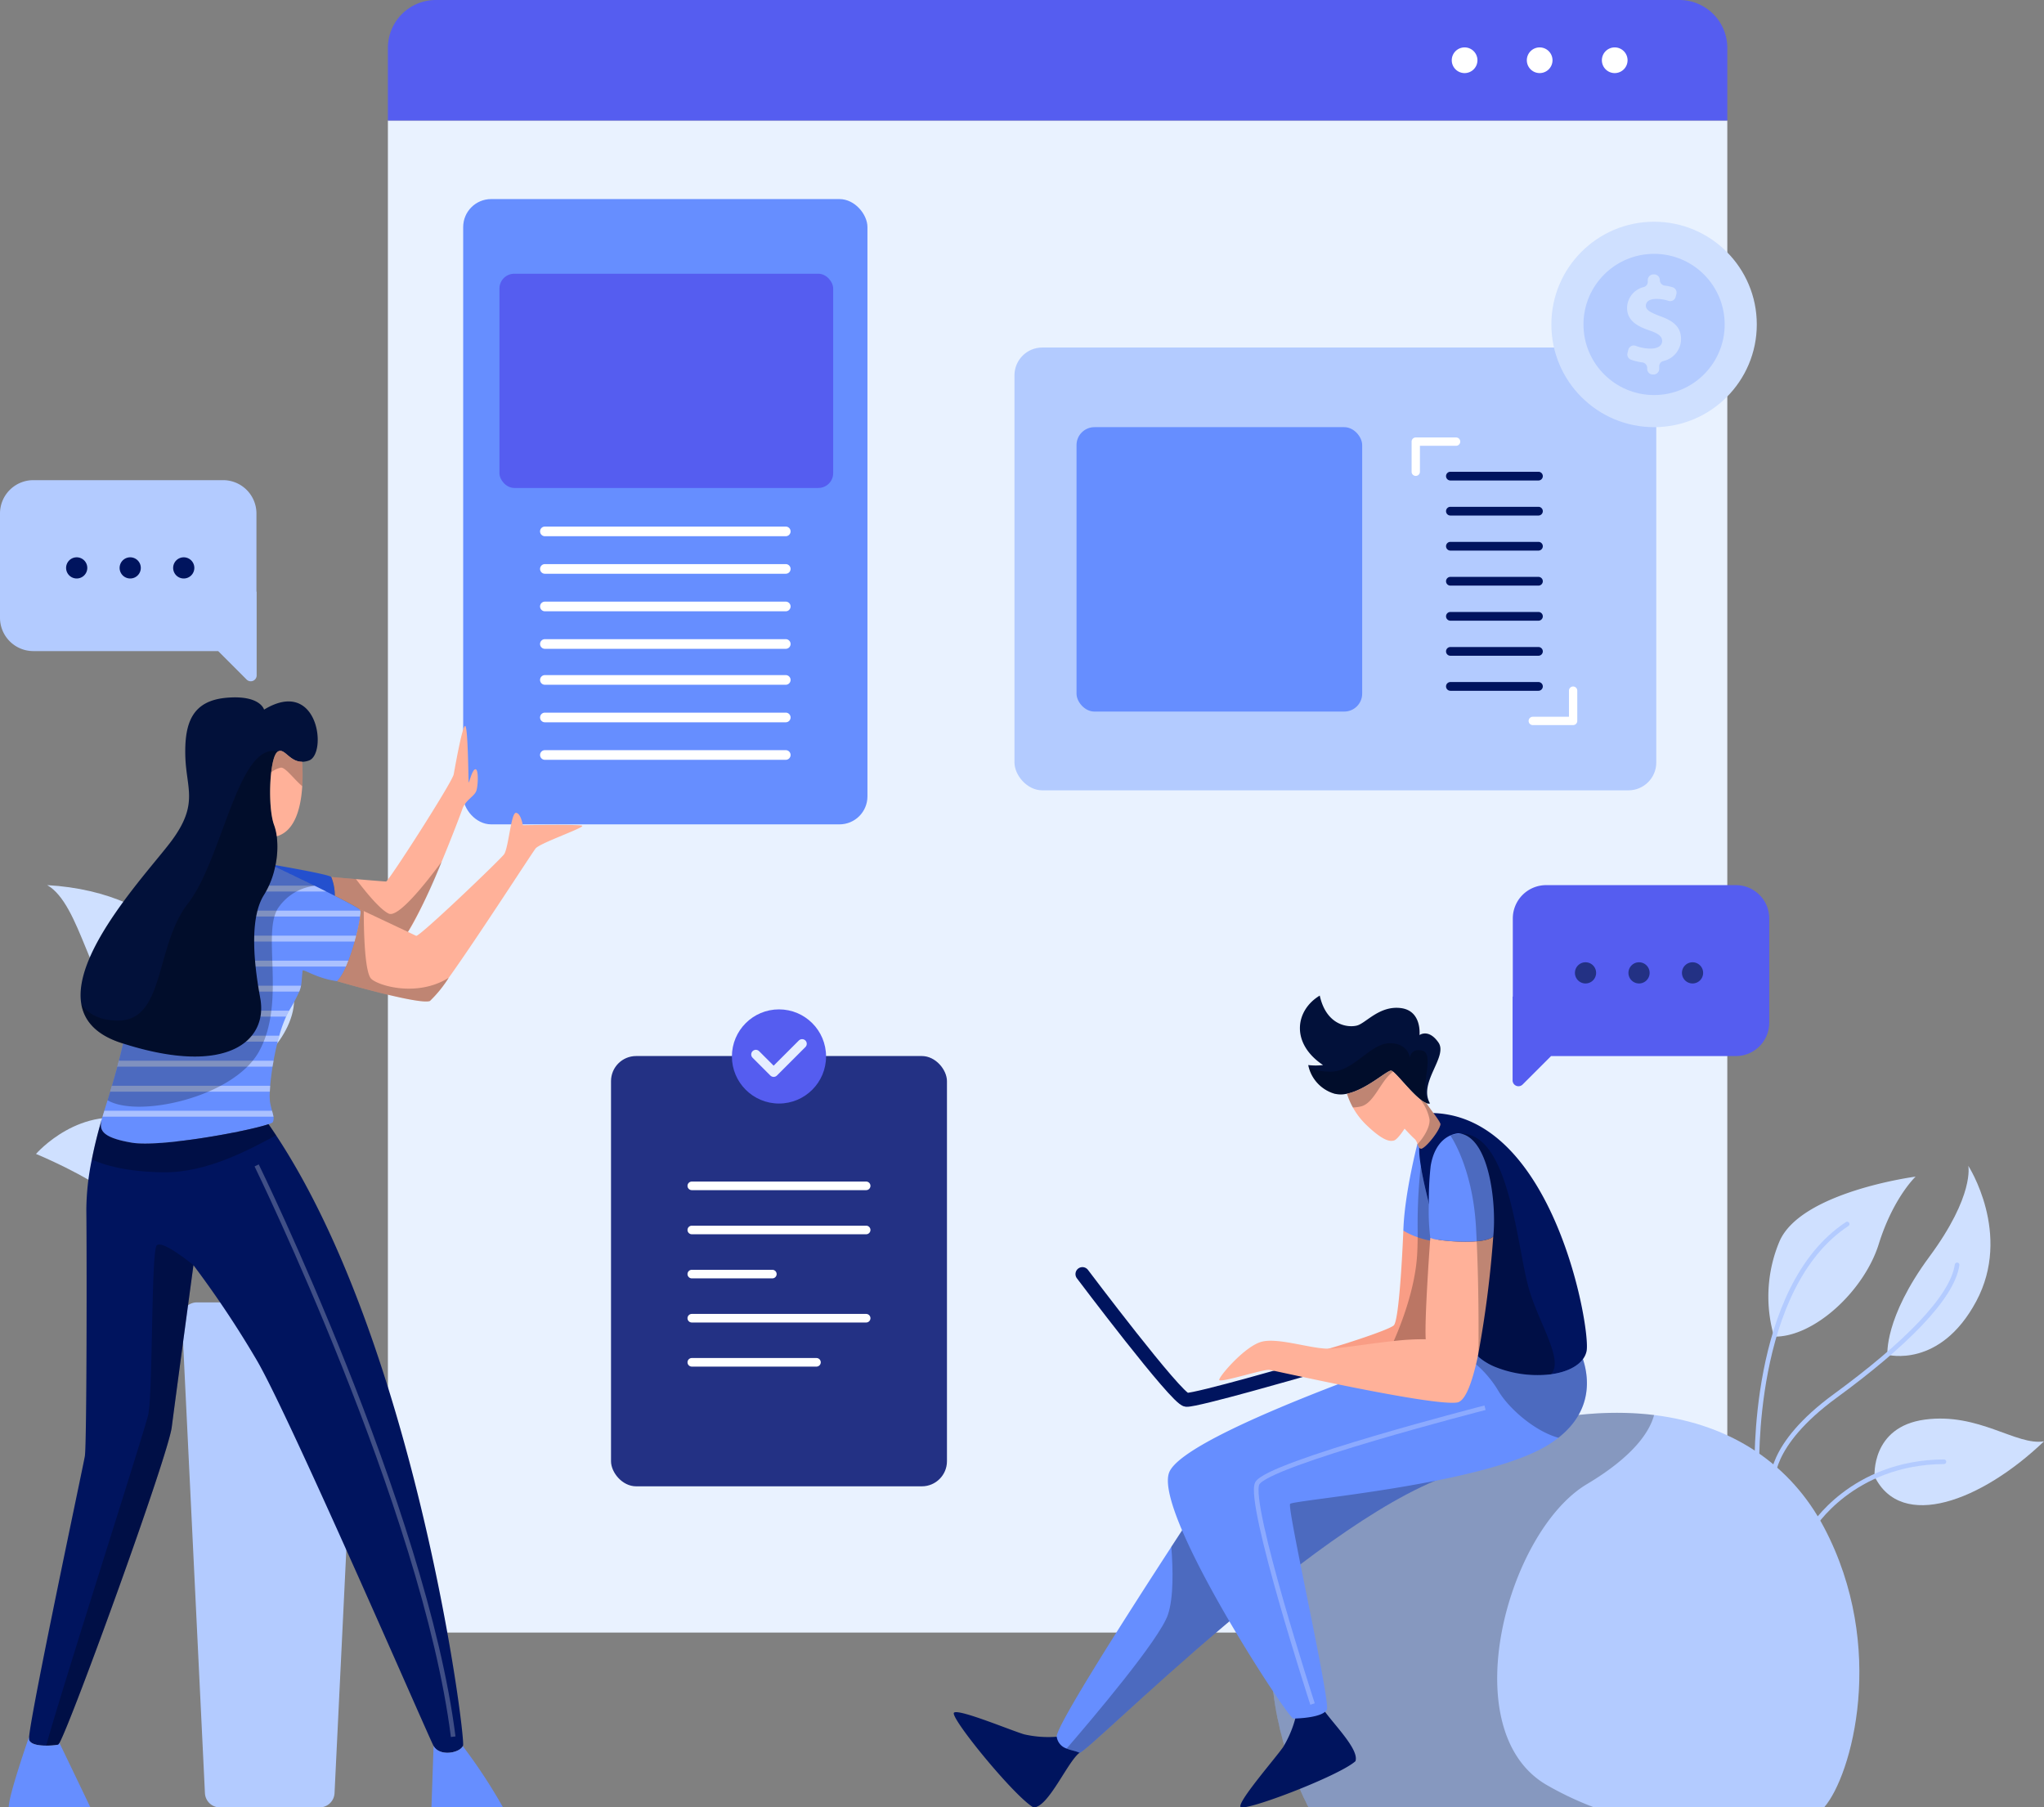 <svg xmlns="http://www.w3.org/2000/svg" width="339.202" height="299.921" viewBox="0 0 339.202 299.921">
  <rect x="0" y="0" width="339.202" height="299.921" fill="#808080" stroke="none"/>
  <g id="Group_2072" data-name="Group 2072" transform="translate(-912.423 -281.961)">
    <g id="Group_2049" data-name="Group 2049" transform="translate(976.795 281.961)">
      <g id="Group_2048" data-name="Group 2048">
        <path id="Rectangle_1308" data-name="Rectangle 1308" d="M0,0H222.275a0,0,0,0,1,0,0V240.908a10.01,10.01,0,0,1-10.01,10.01H10.01A10.01,10.01,0,0,1,0,240.908V0A0,0,0,0,1,0,0Z" transform="translate(0 19.995)" fill="#e9f2ff"/>
        <path id="Rectangle_1309" data-name="Rectangle 1309" d="M7.953,0H214.322a7.953,7.953,0,0,1,7.953,7.953V19.995a0,0,0,0,1,0,0H0a0,0,0,0,1,0,0V7.953A7.953,7.953,0,0,1,7.953,0Z" fill="#555df0"/>
      </g>
      <path id="Path_2918" data-name="Path 2918" d="M1117.584,290.673a2.131,2.131,0,1,1-2.131-2.13A2.131,2.131,0,0,1,1117.584,290.673Z" transform="translate(-936.774 -280.676)" fill="#fff"/>
      <path id="Path_2919" data-name="Path 2919" d="M1128.005,290.673a2.13,2.13,0,1,1-2.131-2.13A2.131,2.131,0,0,1,1128.005,290.673Z" transform="translate(-934.739 -280.676)" fill="#fff"/>
      <path id="Path_2920" data-name="Path 2920" d="M1138.426,290.673a2.131,2.131,0,1,1-2.131-2.13A2.131,2.131,0,0,1,1138.426,290.673Z" transform="translate(-932.704 -280.676)" fill="#fff"/>
    </g>
    <g id="Group_2051" data-name="Group 2051" transform="translate(918.403 428.839)">
      <path id="Path_2921" data-name="Path 2921" d="M961.506,441.438H937.324a2.487,2.487,0,0,0-2.483,2.607l3.82,78.828a2.486,2.486,0,0,0,2.483,2.366h16.542a2.486,2.486,0,0,0,2.482-2.366l3.821-78.828A2.487,2.487,0,0,0,961.506,441.438Z" transform="translate(-910.632 -372.196)" fill="#b3cbff"/>
      <g id="Group_2050" data-name="Group 2050">
        <path id="Path_2922" data-name="Path 2922" d="M943.724,397.811s-2.177-1.253-.7-5.957,10.133-4.83,10.978-6.505C955.1,391.8,946.789,400.053,943.724,397.811Z" transform="translate(-911.274 -367.505)" fill="#cfe0ff"/>
        <path id="Path_2923" data-name="Path 2923" d="M936.333,419.564s-.551-7.529-10.515-10.838-17.4,5.276-17.4,5.276,8.444,3.475,12.836,7.079S935.194,425.5,936.333,419.564Z" transform="translate(-908.423 -369.397)" fill="#cfe0ff"/>
        <path id="Path_2924" data-name="Path 2924" d="M935.135,390.118s-5.094,3.068-11.343-1.958-7.769-19.1-13.342-22.283C930.885,367.05,940.229,381.019,935.135,390.118Z" transform="translate(-908.593 -365.877)" fill="#cfe0ff"/>
        <path id="Path_2925" data-name="Path 2925" d="M948.752,441.367s-2.254-46.037-20.24-59.858" transform="translate(-910.103 -367.184)" fill="none" stroke="#b3cbff" stroke-linecap="round" stroke-linejoin="round" stroke-width="0.772"/>
        <path id="Path_2926" data-name="Path 2926" d="M946.392,428.524s-3.348-8.917-19.816-12.186" transform="translate(-909.941 -370.097)" fill="none" stroke="#b3cbff" stroke-linecap="round" stroke-linejoin="round" stroke-width="0.772"/>
        <path id="Path_2927" data-name="Path 2927" d="M944.048,407.212s-2.382-9.738,2.687-14.765" transform="translate(-911.356 -368.099)" fill="none" stroke="#b3cbff" stroke-linecap="round" stroke-linejoin="round" stroke-width="0.772"/>
      </g>
    </g>
    <g id="Group_2057" data-name="Group 2057" transform="translate(1080.774 339.629)">
      <rect id="Rectangle_1310" data-name="Rectangle 1310" width="106.508" height="73.48" rx="4.616" fill="#b3cbff"/>
      <g id="Group_2052" data-name="Group 2052" transform="translate(10.298 13.215)">
        <rect id="Rectangle_1311" data-name="Rectangle 1311" width="47.404" height="47.195" rx="2.976" fill="#668eff"/>
      </g>
      <g id="Group_2056" data-name="Group 2056" transform="translate(65.905 14.927)">
        <path id="Path_2928" data-name="Path 2928" d="M1133.7,348.906h-14.612a.726.726,0,0,1-.724-.725h0a.726.726,0,0,1,.724-.724H1133.7a.727.727,0,0,1,.724.724h0A.727.727,0,0,1,1133.7,348.906Z" transform="translate(-1112.65 -341.768)" fill="#00145e"/>
        <path id="Path_2929" data-name="Path 2929" d="M1133.7,353.772h-14.612a.726.726,0,0,1-.724-.724h0a.726.726,0,0,1,.724-.725H1133.7a.727.727,0,0,1,.724.725h0A.727.727,0,0,1,1133.7,353.772Z" transform="translate(-1112.65 -340.818)" fill="#00145e"/>
        <path id="Path_2930" data-name="Path 2930" d="M1133.7,358.638h-14.612a.726.726,0,0,1-.724-.724h0a.726.726,0,0,1,.724-.726H1133.7a.727.727,0,0,1,.724.726h0A.727.727,0,0,1,1133.7,358.638Z" transform="translate(-1112.65 -339.867)" fill="#00145e"/>
        <path id="Path_2931" data-name="Path 2931" d="M1133.7,363.5h-14.612a.726.726,0,0,1-.724-.726h0a.726.726,0,0,1,.724-.724H1133.7a.727.727,0,0,1,.724.724h0A.727.727,0,0,1,1133.7,363.5Z" transform="translate(-1112.65 -338.917)" fill="#00145e"/>
        <path id="Path_2932" data-name="Path 2932" d="M1133.7,368.371h-14.612a.726.726,0,0,1-.724-.724h0a.726.726,0,0,1,.724-.726H1133.7a.727.727,0,0,1,.724.726h0A.727.727,0,0,1,1133.7,368.371Z" transform="translate(-1112.65 -337.967)" fill="#00145e"/>
        <path id="Path_2933" data-name="Path 2933" d="M1133.7,373.237h-14.612a.725.725,0,0,1-.724-.724h0a.725.725,0,0,1,.724-.724H1133.7a.726.726,0,0,1,.724.724h0A.726.726,0,0,1,1133.7,373.237Z" transform="translate(-1112.65 -337.017)" fill="#00145e"/>
        <path id="Path_2934" data-name="Path 2934" d="M1133.7,378.1h-14.612a.726.726,0,0,1-.724-.726h0a.726.726,0,0,1,.724-.724H1133.7a.727.727,0,0,1,.724.724h0A.727.727,0,0,1,1133.7,378.1Z" transform="translate(-1112.65 -336.067)" fill="#00145e"/>
        <g id="Group_2055" data-name="Group 2055">
          <g id="Group_2053" data-name="Group 2053">
            <path id="Path_2935" data-name="Path 2935" d="M1114.274,349.075a.69.69,0,0,1-.69-.69v-5a.689.689,0,0,1,.69-.69h6.72a.69.69,0,0,1,0,1.379h-6.03v4.309A.691.691,0,0,1,1114.274,349.075Z" transform="translate(-1113.584 -342.697)" fill="#fff"/>
          </g>
          <g id="Group_2054" data-name="Group 2054" transform="translate(19.393 41.348)">
            <path id="Path_2936" data-name="Path 2936" d="M1137.219,383.668h-6.72a.69.69,0,0,1,0-1.379h6.03V377.98a.69.69,0,1,1,1.379,0v5A.689.689,0,0,1,1137.219,383.668Z" transform="translate(-1129.809 -377.29)" fill="#fff"/>
          </g>
        </g>
      </g>
    </g>
    <g id="Group_2058" data-name="Group 2058" transform="translate(989.289 314.996)">
      <rect id="Rectangle_1312" data-name="Rectangle 1312" width="67.086" height="103.759" rx="4.64" fill="#668eff"/>
      <path id="Path_2937" data-name="Path 2937" d="M1042.7,377.289h-39.973a.8.8,0,0,1-.8-.8h0a.8.8,0,0,1,.8-.8H1042.7a.8.8,0,0,1,.8.8h0A.8.8,0,0,1,1042.7,377.289Z" transform="translate(-989.169 -296.695)" fill="#fff"/>
      <path id="Path_2938" data-name="Path 2938" d="M1042.7,382.5h-39.973a.8.8,0,0,1-.8-.8h0a.8.8,0,0,1,.8-.8H1042.7a.8.8,0,0,1,.8.8h0A.8.8,0,0,1,1042.7,382.5Z" transform="translate(-989.169 -295.678)" fill="#fff"/>
      <path id="Path_2939" data-name="Path 2939" d="M1042.7,387.709h-39.973a.8.8,0,0,1-.8-.8h0a.8.8,0,0,1,.8-.8H1042.7a.8.8,0,0,1,.8.8h0A.8.8,0,0,1,1042.7,387.709Z" transform="translate(-989.169 -294.661)" fill="#fff"/>
      <path id="Path_2940" data-name="Path 2940" d="M1042.7,356.667h-39.973a.8.8,0,0,1-.8-.8h0a.8.8,0,0,1,.8-.8H1042.7a.8.8,0,0,1,.8.8h0A.8.8,0,0,1,1042.7,356.667Z" transform="translate(-989.169 -300.722)" fill="#fff"/>
      <path id="Path_2941" data-name="Path 2941" d="M1042.7,361.878h-39.973a.8.8,0,0,1-.8-.8h0a.8.8,0,0,1,.8-.8H1042.7a.8.8,0,0,1,.8.8h0A.8.8,0,0,1,1042.7,361.878Z" transform="translate(-989.169 -299.705)" fill="#fff"/>
      <path id="Path_2942" data-name="Path 2942" d="M1042.7,367.088h-39.973a.8.8,0,0,1-.8-.8h0a.8.8,0,0,1,.8-.8H1042.7a.8.8,0,0,1,.8.8h0A.8.8,0,0,1,1042.7,367.088Z" transform="translate(-989.169 -298.687)" fill="#fff"/>
      <path id="Path_2943" data-name="Path 2943" d="M1042.7,372.3h-39.973a.8.8,0,0,1-.8-.8h0a.8.8,0,0,1,.8-.8H1042.7a.8.8,0,0,1,.8.8h0A.8.8,0,0,1,1042.7,372.3Z" transform="translate(-989.169 -297.67)" fill="#fff"/>
      <rect id="Rectangle_1313" data-name="Rectangle 1313" width="55.382" height="35.546" rx="2.454" transform="translate(6.018 12.39)" fill="#555df0"/>
    </g>
    <g id="Group_2059" data-name="Group 2059" transform="translate(1123.417 516.408)">
      <path id="Path_2944" data-name="Path 2944" d="M1180,543.583h-85.556s-20.788-38.021,14.029-55.4c16.668-8.318,31.368-11.173,43.314-9.71,13,1.591,22.747,8.308,28.214,18.672C1190.487,517.034,1184.587,538.337,1180,543.583Z" transform="translate(-1088.285 -478.109)" fill="#b3cbff"/>
      <path id="Path_2945" data-name="Path 2945" d="M1133.784,539.757a53.725,53.725,0,0,0,8.06,3.826h-47.4s-20.788-38.021,14.029-55.4c16.668-8.318,31.368-11.173,43.314-9.71-.662,2.505-3.08,6.658-11.141,11.463C1127.443,497.8,1118.486,530.58,1133.784,539.757Z" transform="translate(-1088.285 -478.109)" opacity="0.25"/>
    </g>
    <g id="Group_2061" data-name="Group 2061" transform="translate(913.876 397.683)">
      <path id="Path_2946" data-name="Path 2946" d="M997.023,393.478c-.3.957-1.8,1.518-2.337,3.072-.229.672-1.664,4.483-3.434,8.741-2.332,5.606-5.247,11.992-6.769,13.018-1.365.919-4.713.7-7.67.271.714-2.552,1.113-4.906.953-5.27a1.08,1.08,0,0,0-.313-.262l0,0c-.625-.418-2.1-1.2-3.927-2.119a8.205,8.205,0,0,0-.593-3.118s1.99.176,4.11.35c2.308.2,4.777.4,4.989.4.409,0,10.98-16.469,11.224-17.781s1.394-7.867,1.885-8.032.547,9.044.6,9.343.52-2.024,1.09-2.156S997.322,392.522,997.023,393.478Z" transform="translate(-919.418 -378.005)" fill="#ffb199"/>
      <path id="Path_2947" data-name="Path 2947" d="M975.24,410.981c-.165.763-.892,1.108-1.7,1.25a8.671,8.671,0,0,1-2.557-.023l-6.368-4.014-1.007-6.392.934.157c2.612.451,9.807,1.715,10.208,2.124a8.207,8.207,0,0,1,.593,3.118A15.176,15.176,0,0,1,975.24,410.981Z" transform="translate(-921.238 -374.283)" fill="#2450ce"/>
      <path id="Path_2948" data-name="Path 2948" d="M983.983,410.785a30.174,30.174,0,0,1-.649,3.172c-.082.318-.17.649-.262.98l-.014.055c-.294,1.048-.638,2.129-1.021,3.117-.133.341-.267.667-.4.979a8.489,8.489,0,0,1-1.476,2.432c-3.356-.491-5.072-1.8-5.734-1.8-.142,1.251-.134,1.9-.258,2.544a5.223,5.223,0,0,1-.3.979,29.214,29.214,0,0,1-1.654,3.117c-.01.019-.019.032-.029.051a9.894,9.894,0,0,0-.5.984,22.006,22.006,0,0,0-1.131,3.167c-.092.323-.184.654-.267.985-.268,1.043-.492,2.119-.681,3.167-.06.331-.115.662-.17.984-.179,1.145-.313,2.23-.391,3.169-.027.349-.05.68-.06.984a8.528,8.528,0,0,0,.05,1.83c.11.557.221.989.313,1.339a9.362,9.362,0,0,1,.247.984,1.489,1.489,0,0,1-.1.874c-.037.092-.294.221-.736.372-3.448,1.192-17.973,3.873-22.7,3.072-5.325-.9-5.325-2.294-5-3.77.028-.115.079-.3.152-.547s.179-.593.3-.984c.156-.492.341-1.081.543-1.743.139-.442.281-.92.433-1.426.1-.317.192-.648.294-.984.289-.989.593-2.056.892-3.169.089-.321.176-.653.258-.984.271-1.039.528-2.1.767-3.167.074-.326.143-.657.212-.985.221-1.071.418-2.137.57-3.167.051-.331.092-.662.134-.984a25.6,25.6,0,0,0,.211-3.169c0-.165,0-.331-.01-.492s-.01-.322-.01-.486a15.236,15.236,0,0,1,.341-3.173c.069-.331.152-.657.239-.979a18.97,18.97,0,0,1,1.2-3.172c.161-.341.331-.667.506-.98a21.576,21.576,0,0,1,2.111-3.172c.294-.373.58-.7.832-.98a8.715,8.715,0,0,1,.929-.9,44.773,44.773,0,0,1,4.06-2.271c.6-.317,1.237-.644,1.89-.979,4.167-2.153,8.962-4.538,8.962-4.538s.809.381,2.083.979c1.857.883,4.694,2.235,7.407,3.56.023.008.046.023.069.032.653.322,1.3.634,1.912.947.147.069.286.142.428.212q.509.249.984.492c1.83.924,3.3,1.7,3.926,2.119l0,0a1.079,1.079,0,0,1,.313.262.4.4,0,0,1,.023.082A4.234,4.234,0,0,1,983.983,410.785Z" transform="translate(-925.662 -374.417)" fill="#668eff"/>
      <g id="Group_2060" data-name="Group 2060" transform="translate(15.558 31.236)" opacity="0.45">
        <path id="Path_2949" data-name="Path 2949" d="M975.891,405.891H953.567c.6-.317,1.237-.644,1.89-.979h18.452C974.584,405.243,975.251,405.569,975.891,405.891Z" transform="translate(-938.757 -404.912)" fill="#fff"/>
        <path id="Path_2950" data-name="Path 2950" d="M982.47,409.365H948.7c.294-.373.58-.7.832-.98H982.52A4.231,4.231,0,0,1,982.47,409.365Z" transform="translate(-939.708 -404.234)" fill="#fff"/>
        <path id="Path_2951" data-name="Path 2951" d="M982.249,411.859c-.082.318-.17.649-.262.98H946.508c.161-.341.331-.667.506-.98Z" transform="translate(-940.135 -403.556)" fill="#fff"/>
        <path id="Path_2952" data-name="Path 2952" d="M981.187,415.333c-.133.341-.267.667-.4.979H945.3c.069-.331.152-.657.239-.979Z" transform="translate(-940.37 -402.877)" fill="#fff"/>
        <path id="Path_2953" data-name="Path 2953" d="M973.371,418.807a5.222,5.222,0,0,1-.3.979H945.038c0-.165,0-.331-.01-.492s-.01-.322-.01-.486Z" transform="translate(-940.426 -402.199)" fill="#fff"/>
        <path id="Path_2954" data-name="Path 2954" d="M971.442,422.277a9.914,9.914,0,0,0-.5.984h-26.2c.052-.331.092-.662.134-.984Z" transform="translate(-940.479 -401.521)" fill="#fff"/>
        <path id="Path_2955" data-name="Path 2955" d="M969.943,425.75c-.092.323-.184.654-.267.985H944.092c.074-.326.143-.657.212-.985Z" transform="translate(-940.607 -400.843)" fill="#fff"/>
        <path id="Path_2956" data-name="Path 2956" d="M969.163,429.224c-.06.331-.115.662-.17.984H943.234c.088-.321.176-.653.258-.984Z" transform="translate(-940.774 -400.165)" fill="#fff"/>
        <path id="Path_2957" data-name="Path 2957" d="M968.8,432.7c-.028.349-.05.68-.06.984H942.242c.1-.317.193-.648.294-.984Z" transform="translate(-940.968 -399.487)" fill="#fff"/>
        <path id="Path_2958" data-name="Path 2958" d="M969.555,437.156H941.176c.079-.262.179-.593.3-.984h27.833A9.382,9.382,0,0,1,969.555,437.156Z" transform="translate(-941.176 -398.808)" fill="#fff"/>
      </g>
      <path id="Path_2959" data-name="Path 2959" d="M976.036,389.254a3.3,3.3,0,0,1-1.137.212c-2.142.008-2.956-2.424-4.064-1.66l-.042.027c-1.315.984-1.641,9.178-.547,12.125a8.539,8.539,0,0,1,.442,1.872,15.06,15.06,0,0,1-.268,5.058,14.369,14.369,0,0,1-1.838,4.653c-2.217,3.5-1.941,10.051-.63,17.156,1.3,7.066-5.5,13.044-22.77,7.522-.092-.032-.189-.06-.286-.092-4.18-1.357-6.138-3.641-6.635-6.414-1.573-8.82,11.642-22.581,15.049-27.239,4.479-6.121,2.322-8.589,2.2-14.08s1.228-9.058,6.842-9.55,6.231,1.969,6.231,1.969C977.622,375.322,979.1,388.159,976.036,389.254Z" transform="translate(-926.213 -378.779)" fill="#02113a"/>
      <path id="Path_2960" data-name="Path 2960" d="M969.78,392.071c-.216,3.453-1.15,7.444-4.23,8.308a8.543,8.543,0,0,0-.442-1.872c-.694-1.862-.814-5.826-.483-8.736.2-1.691.547-3.025,1.03-3.389,1.131-.851,1.936,1.641,4.106,1.633A31.453,31.453,0,0,1,969.78,392.071Z" transform="translate(-921.074 -377.329)" fill="#ffb199"/>
      <path id="Path_2961" data-name="Path 2961" d="M1003,541.272l-.041.087c-.612,1.164-3.868,1.747-4.852-.046-.01-.014-.013-.027-.023-.042-.984-1.885-23.928-54.818-29.34-64a166.45,166.45,0,0,0-10.484-15.726l0,0s-2.948,21.794-3.6,26.875c-.63,4.855-16.461,48.445-18.636,52.4-.1.184-.17.281-.211.289a12.856,12.856,0,0,1-2,.157c-1.242,0-2.589-.2-2.833-.979a1.809,1.809,0,0,1,.01-.5c.483-5.057,8.938-44.743,9.247-46.536.331-1.885.331-34.339.249-40.891a42.325,42.325,0,0,1,.914-8.363c.727-3.689,1.623-6.552,1.623-6.552-.326,1.476-.326,2.869,5,3.77,4.727.8,19.252-1.88,22.7-3.072q.635.911,1.255,1.854C995.331,475.35,1003.483,540.081,1003,541.272Z" transform="translate(-927.612 -367.322)" fill="#00145e"/>
      <path id="Path_2962" data-name="Path 2962" d="M941.708,534.8H928.162c-.11-1.747,3.371-11.725,3.371-11.725a1.81,1.81,0,0,0-.01.5c.41,1.315,3.931.984,4.833.822.042-.008.111-.105.211-.289C938.265,527.6,941.708,534.8,941.708,534.8Z" transform="translate(-928.16 -350.603)" fill="#668eff"/>
      <path id="Path_2963" data-name="Path 2963" d="M998.728,534.555H986.847l.354-10.208c.984,1.793,4.24,1.21,4.852.045A89.8,89.8,0,0,1,998.728,534.555Z" transform="translate(-916.701 -350.355)" fill="#668eff"/>
      <path id="Path_2964" data-name="Path 2964" d="M1006.7,400.709c-.565.685-9.481,14.558-14.428,21.473a20.527,20.527,0,0,1-3.109,3.84c-1.641.745-15.408-3.27-15.408-3.27,1.118-1.116,2.171-3.926,2.9-6.529.116-.414.226-.828.323-1.224s.184-.753.257-1.1c.027-.12.05-.234.074-.349s.05-.231.068-.341c.087-.436.152-.832.2-1.168.013-.082.023-.161.028-.234a2.266,2.266,0,0,0,0-.851,1.062,1.062,0,0,0-.294-.252c.087.041.4.188.864.409,1.683.791,5.338,2.515,7.334,3.458.735.349,1.25.593,1.355.648.492.244,13.849-12.538,14.586-13.523s1.15-6.882,1.967-6.882,1.145,2.046,1.145,2.046,9.178-.161,9.836.082S1007.433,399.807,1006.7,400.709Z" transform="translate(-919.258 -375.649)" fill="#ffb199"/>
      <path id="Path_2965" data-name="Path 2965" d="M957.8,458.171s-2.948,21.794-3.6,26.875c-.63,4.855-16.461,48.445-18.636,52.4-.1.184-.17.281-.211.289a12.849,12.849,0,0,1-2,.157c2.681-9.66,16.172-51.7,16.917-54.818.819-3.439.488-27.2,1.434-28.185S957.8,458.171,957.8,458.171Z" transform="translate(-927.148 -363.946)" opacity="0.25"/>
      <path id="Path_2966" data-name="Path 2966" d="M970.268,440c-4.446,2.353-11.453,6.249-18.792,6.134-6.207-.1-9.849-1.229-11.785-2.134.727-3.689,1.623-6.552,1.623-6.552-.326,1.476-.326,2.869,5,3.77,4.727.8,19.252-1.88,22.7-3.072Q969.648,439.062,970.268,440Z" transform="translate(-925.908 -367.322)" opacity="0.25"/>
      <path id="Path_2967" data-name="Path 2967" d="M962.578,443.76s27.861,57.021,32.615,94.8" transform="translate(-921.439 -366.091)" fill="none" stroke="#fff" stroke-miterlimit="10" stroke-width="0.769" opacity="0.25"/>
      <path id="Path_2968" data-name="Path 2968" d="M969.751,392.071c-1.453-1.247-2.805-3.159-3.55-3.081a3.736,3.736,0,0,0-1.605.782c.2-1.691.547-3.025,1.03-3.389,1.131-.851,1.936,1.641,4.106,1.633A31.431,31.431,0,0,1,969.751,392.071Z" transform="translate(-921.045 -377.329)" opacity="0.25"/>
      <path id="Path_2969" data-name="Path 2969" d="M991.252,401.607a85.683,85.683,0,0,1-5.582,11.633c-2.548-1.2-7.785-3.674-8.2-3.867l-.019-.01,0,0c-.625-.418-2.1-1.2-3.927-2.119a8.2,8.2,0,0,0-.593-3.118s1.99.176,4.11.35c1.651,2.184,3.986,5.039,5.425,5.724C983.983,410.923,988.286,405.617,991.252,401.607Z" transform="translate(-919.418 -374.321)" opacity="0.25"/>
      <path id="Path_2970" data-name="Path 2970" d="M992.269,419.585a20.526,20.526,0,0,1-3.109,3.84c-1.641.745-15.408-3.27-15.408-3.27,1.118-1.116,2.171-3.926,2.9-6.529.116-.414.226-.828.323-1.224s.184-.753.257-1.1c.027-.12.05-.234.074-.349s.05-.231.068-.341c.087-.436.152-.832.2-1.168.013-.083.023-.161.028-.234a2.266,2.266,0,0,0,0-.851,1.062,1.062,0,0,0-.294-.252c.087.041.4.188.864.409,0,2.689.1,10.1,1.232,11.233S987.009,422.869,992.269,419.585Z" transform="translate(-919.258 -373.053)" opacity="0.25"/>
      <path id="Path_2971" data-name="Path 2971" d="M976.26,405.455A8.5,8.5,0,0,0,970.288,409c-2.957,4.069,1.32,15.651-3.279,23.955-4.207,7.605-20.061,11.081-25.129,8.088.139-.442.281-.92.433-1.426.1-.317.192-.648.294-.984.289-.988.593-2.056.892-3.169.088-.322.176-.653.258-.984.244-.938.478-1.894.694-2.855,17.27,5.522,24.07-.455,22.77-7.522-1.311-7.1-1.587-13.657.63-17.156a14.37,14.37,0,0,0,1.838-4.653c1.807.859,4.2,2,6.5,3.127C976.214,405.431,976.237,405.446,976.26,405.455Z" transform="translate(-925.481 -374.187)" opacity="0.25"/>
      <path id="Path_2972" data-name="Path 2972" d="M970.225,398.507a8.547,8.547,0,0,1,.442,1.872,15.06,15.06,0,0,1-.268,5.058,14.37,14.37,0,0,1-1.838,4.653c-2.217,3.5-1.941,10.051-.63,17.156,1.3,7.066-5.5,13.044-22.77,7.522-.092-.032-.189-.06-.286-.092-4.18-1.357-6.138-3.641-6.635-6.414,1.03,1.449,2.828,2.653,5.968,2.7,7.988.11,6.186-12.346,11.73-19.449s8.1-25.483,14.2-25.3a1.811,1.811,0,0,1,.676.147l-.042.028C969.458,387.366,969.131,395.561,970.225,398.507Z" transform="translate(-926.192 -377.328)" opacity="0.25"/>
    </g>
    <g id="Group_2062" data-name="Group 2062" transform="translate(1070.698 447.164)">
      <path id="Path_2973" data-name="Path 2973" d="M1098.7,474.686s-17.755,5.135-19.393,5.026-17.263-20.869-17.263-20.869" transform="translate(-1040.69 -412.626)" fill="none" stroke="#00145e" stroke-linecap="round" stroke-linejoin="round" stroke-width="2.308"/>
      <path id="Path_2974" data-name="Path 2974" d="M1061.267,523.745a18.164,18.164,0,0,1-5.407-.4c-2.213-.655-10.817-4.261-11.637-3.6s10,13.931,13.193,15.733c2.459,0,5.619-7.548,7.622-9.067s-.984-3.061-.984-3.061Z" transform="translate(-1044.178 -400.751)" fill="#00145e"/>
      <path id="Path_2975" data-name="Path 2975" d="M1093.159,520.942a18.219,18.219,0,0,1-2.086,5.006c-1.319,1.893-7.452,8.924-7.088,9.909s16.371-5.1,19.088-7.565c.775-2.333-5.394-7.711-6.2-10.09s-3.215-.03-3.215-.03Z" transform="translate(-1036.409 -401.244)" fill="#00145e"/>
      <path id="Path_2976" data-name="Path 2976" d="M1125.64,487.477c-21.992,5.9-62.409,47.2-63.393,46.657-.492-.271-1.347-.381-2.129-.7a2.4,2.4,0,0,1-1.642-1.959c-.239-1.627,12.318-21.206,19.018-31.509,2.432-3.739,4.093-6.258,4.093-6.258l7.045-6.231s33.6-7.048,33.523-7.375S1147.632,481.578,1125.64,487.477Z" transform="translate(-1041.387 -408.482)" fill="#668eff"/>
      <path id="Path_2977" data-name="Path 2977" d="M1125.371,487.477c-21.992,5.9-62.409,47.2-63.393,46.657-.492-.271-1.347-.381-2.129-.7,4.267-4.938,15.413-18.1,16.805-22.195.966-2.833.856-7.61.57-11.274,2.433-3.739,4.093-6.258,4.093-6.258l7.045-6.231s33.6-7.048,33.523-7.375S1147.363,481.578,1125.371,487.477Z" transform="translate(-1041.118 -408.482)" opacity="0.25"/>
      <path id="Path_2978" data-name="Path 2978" d="M1138.715,484.311a19.024,19.024,0,0,1-1.8,1.247c-10.71,6.552-42.174,9.067-42.721,9.725s6.745,32.83,6.092,34.14-4.7,1.476-5.573,1.476-23.028-33.764-20.623-40.752,50.257-22.618,50.257-22.618l2.056.2,15.536,1.545S1146.945,477.837,1138.715,484.311Z" transform="translate(-1038.373 -410.93)" fill="#668eff"/>
      <path id="Path_2979" data-name="Path 2979" d="M1130.939,484.088c-3.931-1.09-8.258-4.869-9.993-7.825a17.638,17.638,0,0,0-7.213-6.719l2.1-.874a10.43,10.43,0,0,0,5.026,3.826c6.12,2.2,12.181,1.2,14.148-1.467C1135.969,473.94,1136.732,479.531,1130.939,484.088Z" transform="translate(-1030.597 -410.707)" opacity="0.25"/>
      <path id="Path_2980" data-name="Path 2980" d="M1117.354,458.93l-1.89,15.022-.06.491-4.041,1.859-21.854-2.732a40.09,40.09,0,0,0,6.12-.657c2.4-.543,11.693-3.494,12.709-4.367s1.6-15.734,1.6-15.734h2.626l4.11.984v.013Z" transform="translate(-1035.327 -413.804)" fill="#f99d85"/>
      <path id="Path_2981" data-name="Path 2981" d="M1113.341,456.444c-.06.529-.1.851-.1.851a12.987,12.987,0,0,1-4.267-.745,12.542,12.542,0,0,1-2.373-1.1c.166-6.065,2.327-14.379,2.327-14.379l2.505-1.765s.988,3.03,1.739,5.49v0c.39,1.282.717,2.414.8,2.865C1114.177,448.716,1113.584,454.293,1113.341,456.444Z" transform="translate(-1031.989 -416.441)" fill="#668eff"/>
      <path id="Path_2982" data-name="Path 2982" d="M1136.578,475.995a3.347,3.347,0,0,1-.6,1.32c-.956,1.3-2.888,2.2-5.328,2.529a18.913,18.913,0,0,1-8.82-1.063,10.353,10.353,0,0,1-3.057-1.724c-.082-.064-.161-.129-.239-.2a10.6,10.6,0,0,1-1.73-1.9c-2.216-3.085-2.97-7.2-3.493-10.6-.087-.565-.171-1.112-.249-1.632-.234-1.541-.639-3.32-1.1-5.2-.488-1.969-1.045-4.046-1.555-6.074-.551-2.193-1.048-4.327-1.342-6.2-.073-.478-.137-.933-.184-1.376-.575-5.324,2.281-7.384,2.281-7.384C1131.152,437.14,1137.314,472.385,1136.578,475.995Z" transform="translate(-1031.56 -416.992)" fill="#00145e"/>
      <path id="Path_2983" data-name="Path 2983" d="M1113.832,438.081c-.028,0-.06.014-.092.019a1.089,1.089,0,0,1-.52-.084c-1.857-.69-5.1-5.288-5.834-5.383-.672-.092-4.1,3.167-7.334,3.83a4.645,4.645,0,0,1-2.061,0,6.232,6.232,0,0,1-4.322-4.543c-.036-.133-.05-.212-.05-.212a10.4,10.4,0,0,0,2.46,0c-5.407-3.6-4.644-9.067-.547-11.527,1.095,4.971,4.7,5.352,6.176,4.971s3.715-3.334,7.265-2.9,3.112,4.483,3.112,4.483,1.5-1.122,3.141,1.228S1111.813,434.637,1113.832,438.081Z" transform="translate(-1034.794 -420.176)" fill="#02113a"/>
      <path id="Path_2984" data-name="Path 2984" d="M1114.285,439.49c-.16,1.187-2.712,4.259-3.282,4.056-.294-.105-.413-.414-.53-.745a1.824,1.824,0,0,0-.455-.855c-.491-.41-1.682-1.72-1.682-1.72s-1.145,1.8-1.762,1.967-1.678.2-4.589-2.584a12.315,12.315,0,0,1-3.209-5.181c3.232-.662,6.662-3.922,7.334-3.83a.713.713,0,0,1,.312.17c.879.69,2.86,3.264,4.461,4.556a4.141,4.141,0,0,0,1.061.657C1112.611,437.03,1114.212,438.971,1114.285,439.49Z" transform="translate(-1033.518 -418.141)" fill="#ffb199"/>
      <path id="Path_2985" data-name="Path 2985" d="M1120.83,456.431c-1.135,1.053-5.375.966-8.093.672-.381-.042-.731-.088-1.039-.134a3.6,3.6,0,0,1-1.32-.331,35.9,35.9,0,0,1-.235-5.743,51.073,51.073,0,0,1,.3-6.184c.027-.165.06-.331.092-.488,1.043-4.92,4.561-4.92,4.561-4.92C1120.173,439.8,1121.4,450.982,1120.83,456.431Z" transform="translate(-1031.298 -416.441)" fill="#668eff"/>
      <path id="Path_2986" data-name="Path 2986" d="M1126.515,453.633a177.607,177.607,0,0,1-2.561,19.877c-.9,4.189-2.032,7.436-3.421,7.656-4.1.657-30.159-5.241-31.142-5.407s-8.437,2.295-8.359,1.638,4.262-5.574,7.048-6.309,8.277,1.228,11.228,1.149c2.006-.055,6.549-.832,10.7-1.273a39.673,39.673,0,0,1,5.3-.286c-.226-3.521.759-16.838.759-16.838a3.6,3.6,0,0,0,1.32.331c.307.045.658.092,1.039.134C1121.14,454.6,1125.379,454.686,1126.515,453.633Z" transform="translate(-1036.983 -413.643)" fill="#ffb199"/>
      <path id="Path_2987" data-name="Path 2987" d="M1110.57,472.6a39.665,39.665,0,0,0-5.3.286c1.251-2.828,3.587-8.8,3.886-14.461.05-.942.073-1.857.078-2.749,0-.373,0-.74,0-1.1a89.135,89.135,0,0,1,.52-10.755h0c.294,1.875.791,4.009,1.342,6.2a35.873,35.873,0,0,0,.235,5.743S1110.345,469.074,1110.57,472.6Z" transform="translate(-1032.249 -415.561)" opacity="0.25"/>
      <path id="Path_2988" data-name="Path 2988" d="M1129.8,479.284a18.914,18.914,0,0,1-8.82-1.063,10.352,10.352,0,0,1-3.057-1.724,2.3,2.3,0,0,1-.134-.7v-.019s.134-9.356-.289-18.566q-.055-1.221-.124-2.429c-.575-9.917-4.253-15.142-4.253-15.142l.018,0a6.167,6.167,0,0,1,1.748-.29c8.074-.078,9.261,18.7,11.256,25.675C1127.806,470.846,1132.069,477.021,1129.8,479.284Z" transform="translate(-1030.716 -416.432)" opacity="0.25"/>
      <path id="Path_2989" data-name="Path 2989" d="M1124.142,477.4s-36.165,9.287-37.8,12.565,9.177,36.6,9.177,36.6" transform="translate(-1035.979 -409.003)" fill="none" stroke="#fff" stroke-miterlimit="10" stroke-width="0.769" opacity="0.25"/>
      <path id="Path_2990" data-name="Path 2990" d="M1106.422,430.768c-2.082,1.512-3.127,5.251-5.338,5.771a6.315,6.315,0,0,1-1.329.17,12.077,12.077,0,0,1-.979-2.281c3.232-.662,6.662-3.922,7.334-3.83A.713.713,0,0,1,1106.422,430.768Z" transform="translate(-1033.518 -418.141)" opacity="0.25"/>
      <path id="Path_2991" data-name="Path 2991" d="M1112.374,438.717c-.16,1.187-2.712,4.259-3.282,4.056-.294-.105-.413-.414-.529-.745.782-.795,2.106-2.667,2-4.12a7.652,7.652,0,0,0-1.591-3.356,4.143,4.143,0,0,0,1.061.657C1110.7,436.258,1112.3,438.2,1112.374,438.717Z" transform="translate(-1031.607 -417.369)" opacity="0.25"/>
      <path id="Path_2992" data-name="Path 2992" d="M1113.507,436.808a1.091,1.091,0,0,1-.52-.084c-1.857-.69-5.1-5.288-5.834-5.383-.672-.092-4.1,3.168-7.334,3.83a4.644,4.644,0,0,1-2.061,0,6.232,6.232,0,0,1-4.322-4.543c.4.378,1.352.861,3.652.883,3.77.037,6.556-4.63,9.71-4.713s3.445,2.355,3.445,2.355.226-1.6,2.087-1.127C1114.584,428.595,1111.5,434.955,1113.507,436.808Z" transform="translate(-1034.56 -418.884)" opacity="0.25"/>
    </g>
    <g id="Group_2063" data-name="Group 2063" transform="translate(1203.971 475.415)">
      <path id="Path_2993" data-name="Path 2993" d="M1172.027,488.5s-.619-8.222,8.339-9.425,15.188,4.371,19.777,3.606C1189.763,492.621,1176.469,497.595,1172.027,488.5Z" transform="translate(-1152.489 -436.96)" fill="#cfe0ff"/>
      <path id="Path_2994" data-name="Path 2994" d="M1173.812,475.168s-.568-6.068,6.971-16.284,6.446-15.072,6.446-15.072,7.321,11.3,1.311,22.5S1173.812,475.168,1173.812,475.168Z" transform="translate(-1152.14 -443.812)" fill="#cfe0ff"/>
      <path id="Path_2995" data-name="Path 2995" d="M1158.23,471.866a23.648,23.648,0,0,1,.867-15.743c3.5-8.3,22.618-10.809,22.618-10.809s-3.715,3.49-6.12,11.2S1164.9,471.975,1158.23,471.866Z" transform="translate(-1155.366 -443.519)" fill="#cfe0ff"/>
      <path id="Path_2996" data-name="Path 2996" d="M1155.695,493.087c0-.328-1.093-30.593,14.969-41.191" transform="translate(-1155.679 -442.234)" fill="none" stroke="#b3cbff" stroke-linecap="round" stroke-linejoin="round" stroke-width="0.769"/>
      <path id="Path_2997" data-name="Path 2997" d="M1157.89,493.729s-.984-6.119,10.379-14.423,19.449-16.279,20.213-21.742" transform="translate(-1155.252 -441.127)" fill="none" stroke="#b3cbff" stroke-linecap="round" stroke-linejoin="round" stroke-width="0.769"/>
      <path id="Path_2998" data-name="Path 2998" d="M1163.371,495.822s6.556-10.817,21.852-10.926" transform="translate(-1154.177 -435.79)" fill="none" stroke="#b3cbff" stroke-linecap="round" stroke-linejoin="round" stroke-width="0.769"/>
    </g>
    <g id="Group_2065" data-name="Group 2065" transform="translate(1169.873 318.755)">
      <circle id="Ellipse_215" data-name="Ellipse 215" cx="17.045" cy="17.045" r="17.045" fill="#cfe0ff"/>
      <circle id="Ellipse_216" data-name="Ellipse 216" cx="11.716" cy="11.716" r="11.716" transform="translate(5.328 5.329)" fill="#b3cbff"/>
      <g id="Group_2064" data-name="Group 2064" transform="translate(12.566 8.738)">
        <path id="Path_2999" data-name="Path 2999" d="M1141,335.734v-.147a.932.932,0,0,0-.81-.925,8.837,8.837,0,0,1-1.873-.448.935.935,0,0,1-.585-1.11l.142-.557a.93.93,0,0,1,1.237-.63,6.918,6.918,0,0,0,2.417.455c1.161,0,1.954-.448,1.954-1.262,0-.773-.651-1.262-2.157-1.771-2.179-.733-3.665-1.751-3.665-3.726a3.609,3.609,0,0,1,2.808-3.465.919.919,0,0,0,.632-.883v-.276a.934.934,0,0,1,.935-.933h.127a.934.934,0,0,1,.935.933h0a.935.935,0,0,0,.821.926,7.521,7.521,0,0,1,1.305.277.931.931,0,0,1,.62,1.124l-.122.476a.928.928,0,0,1-1.188.657,6.252,6.252,0,0,0-2.007-.323c-1.323,0-1.751.57-1.751,1.14,0,.672.712,1.1,2.443,1.751,2.422.856,3.4,1.976,3.4,3.808a3.758,3.758,0,0,1-2.954,3.611.911.911,0,0,0-.67.869v.429a.934.934,0,0,1-.935.934h-.127A.933.933,0,0,1,1141,335.734Z" transform="translate(-1137.664 -320.055)" fill="#cfe0ff"/>
      </g>
    </g>
    <g id="Group_2067" data-name="Group 2067" transform="translate(1013.821 449.458)">
      <rect id="Rectangle_1314" data-name="Rectangle 1314" width="55.75" height="71.401" rx="4.167" transform="translate(0 7.742)" fill="#233184"/>
      <circle id="Ellipse_217" data-name="Ellipse 217" cx="7.812" cy="7.812" r="7.812" transform="translate(20.063)" fill="#555df0"/>
      <path id="Path_3000" data-name="Path 3000" d="M1016.7,428.643l2.954,2.954,4.726-4.726" transform="translate(-992.666 -421.164)" fill="none" stroke="#e6eeff" stroke-linecap="round" stroke-linejoin="round" stroke-width="1.539"/>
      <g id="Group_2066" data-name="Group 2066" transform="translate(12.694 28.572)">
        <path id="Path_3001" data-name="Path 3001" d="M1036.861,447.424h-28.936a.714.714,0,0,1-.712-.711h0a.714.714,0,0,1,.712-.712h28.936a.714.714,0,0,1,.712.712h0A.714.714,0,0,1,1036.861,447.424Z" transform="translate(-1007.213 -446)" fill="#fff"/>
        <path id="Path_3002" data-name="Path 3002" d="M1036.861,453.549h-28.936a.714.714,0,0,1-.712-.712h0a.714.714,0,0,1,.712-.711h28.936a.714.714,0,0,1,.712.711h0A.714.714,0,0,1,1036.861,453.549Z" transform="translate(-1007.213 -444.804)" fill="#fff"/>
        <path id="Path_3003" data-name="Path 3003" d="M1021.292,459.674h-13.367a.715.715,0,0,1-.712-.712h0a.714.714,0,0,1,.712-.712h13.367a.714.714,0,0,1,.712.712h0A.715.715,0,0,1,1021.292,459.674Z" transform="translate(-1007.213 -443.608)" fill="#fff"/>
        <path id="Path_3004" data-name="Path 3004" d="M1036.861,465.8h-28.936a.714.714,0,0,1-.712-.712h0a.714.714,0,0,1,.712-.711h28.936a.714.714,0,0,1,.712.711h0A.714.714,0,0,1,1036.861,465.8Z" transform="translate(-1007.213 -442.412)" fill="#fff"/>
        <path id="Path_3005" data-name="Path 3005" d="M1028.613,471.923h-20.687a.714.714,0,0,1-.712-.712h0a.714.714,0,0,1,.712-.712h20.688a.715.715,0,0,1,.712.712h0A.715.715,0,0,1,1028.613,471.923Z" transform="translate(-1007.213 -441.217)" fill="#fff"/>
      </g>
    </g>
    <g id="Group_2069" data-name="Group 2069" transform="translate(912.423 361.638)">
      <path id="Path_3006" data-name="Path 3006" d="M969.536,367.116l-.035.017V354.141a5.535,5.535,0,0,0-5.518-5.519H932.461a5.534,5.534,0,0,0-5.517,5.519v17.33a5.533,5.533,0,0,0,5.517,5.517h30.69l4.721,4.722a.975.975,0,0,0,1.664-.69Z" transform="translate(-926.944 -348.622)" fill="#b3cbff"/>
      <g id="Group_2068" data-name="Group 2068" transform="translate(10.971 12.804)">
        <path id="Path_3007" data-name="Path 3007" d="M939.637,361.091a1.757,1.757,0,1,1-1.757-1.757A1.757,1.757,0,0,1,939.637,361.091Z" transform="translate(-936.123 -359.334)" fill="#00145e"/>
        <path id="Path_3008" data-name="Path 3008" d="M947.067,361.091a1.757,1.757,0,1,1-1.757-1.757A1.757,1.757,0,0,1,947.067,361.091Z" transform="translate(-934.672 -359.334)" fill="#00145e"/>
        <path id="Path_3009" data-name="Path 3009" d="M954.5,361.091a1.757,1.757,0,1,1-1.757-1.757A1.757,1.757,0,0,1,954.5,361.091Z" transform="translate(-933.222 -359.334)" fill="#00145e"/>
      </g>
    </g>
    <g id="Group_2071" data-name="Group 2071" transform="translate(1163.438 428.839)">
      <path id="Path_3010" data-name="Path 3010" d="M1121.768,423.339l.035.017V410.364a5.535,5.535,0,0,1,5.518-5.518h31.521a5.534,5.534,0,0,1,5.517,5.518v17.33a5.533,5.533,0,0,1-5.517,5.517h-30.69l-4.721,4.722a.975.975,0,0,1-1.664-.69Z" transform="translate(-1121.768 -404.845)" fill="#555df0"/>
      <g id="Group_2070" data-name="Group 2070" transform="translate(10.346 12.804)">
        <path id="Path_3011" data-name="Path 3011" d="M1145.283,417.314a1.757,1.757,0,1,0,1.757-1.757A1.757,1.757,0,0,0,1145.283,417.314Z" transform="translate(-1127.523 -415.557)" fill="#233184"/>
        <path id="Path_3012" data-name="Path 3012" d="M1137.853,417.314a1.757,1.757,0,1,0,1.757-1.757A1.757,1.757,0,0,0,1137.853,417.314Z" transform="translate(-1128.973 -415.557)" fill="#233184"/>
        <path id="Path_3013" data-name="Path 3013" d="M1130.424,417.314a1.757,1.757,0,1,0,1.757-1.757A1.757,1.757,0,0,0,1130.424,417.314Z" transform="translate(-1130.424 -415.557)" fill="#233184"/>
      </g>
    </g>
  </g>
</svg>
